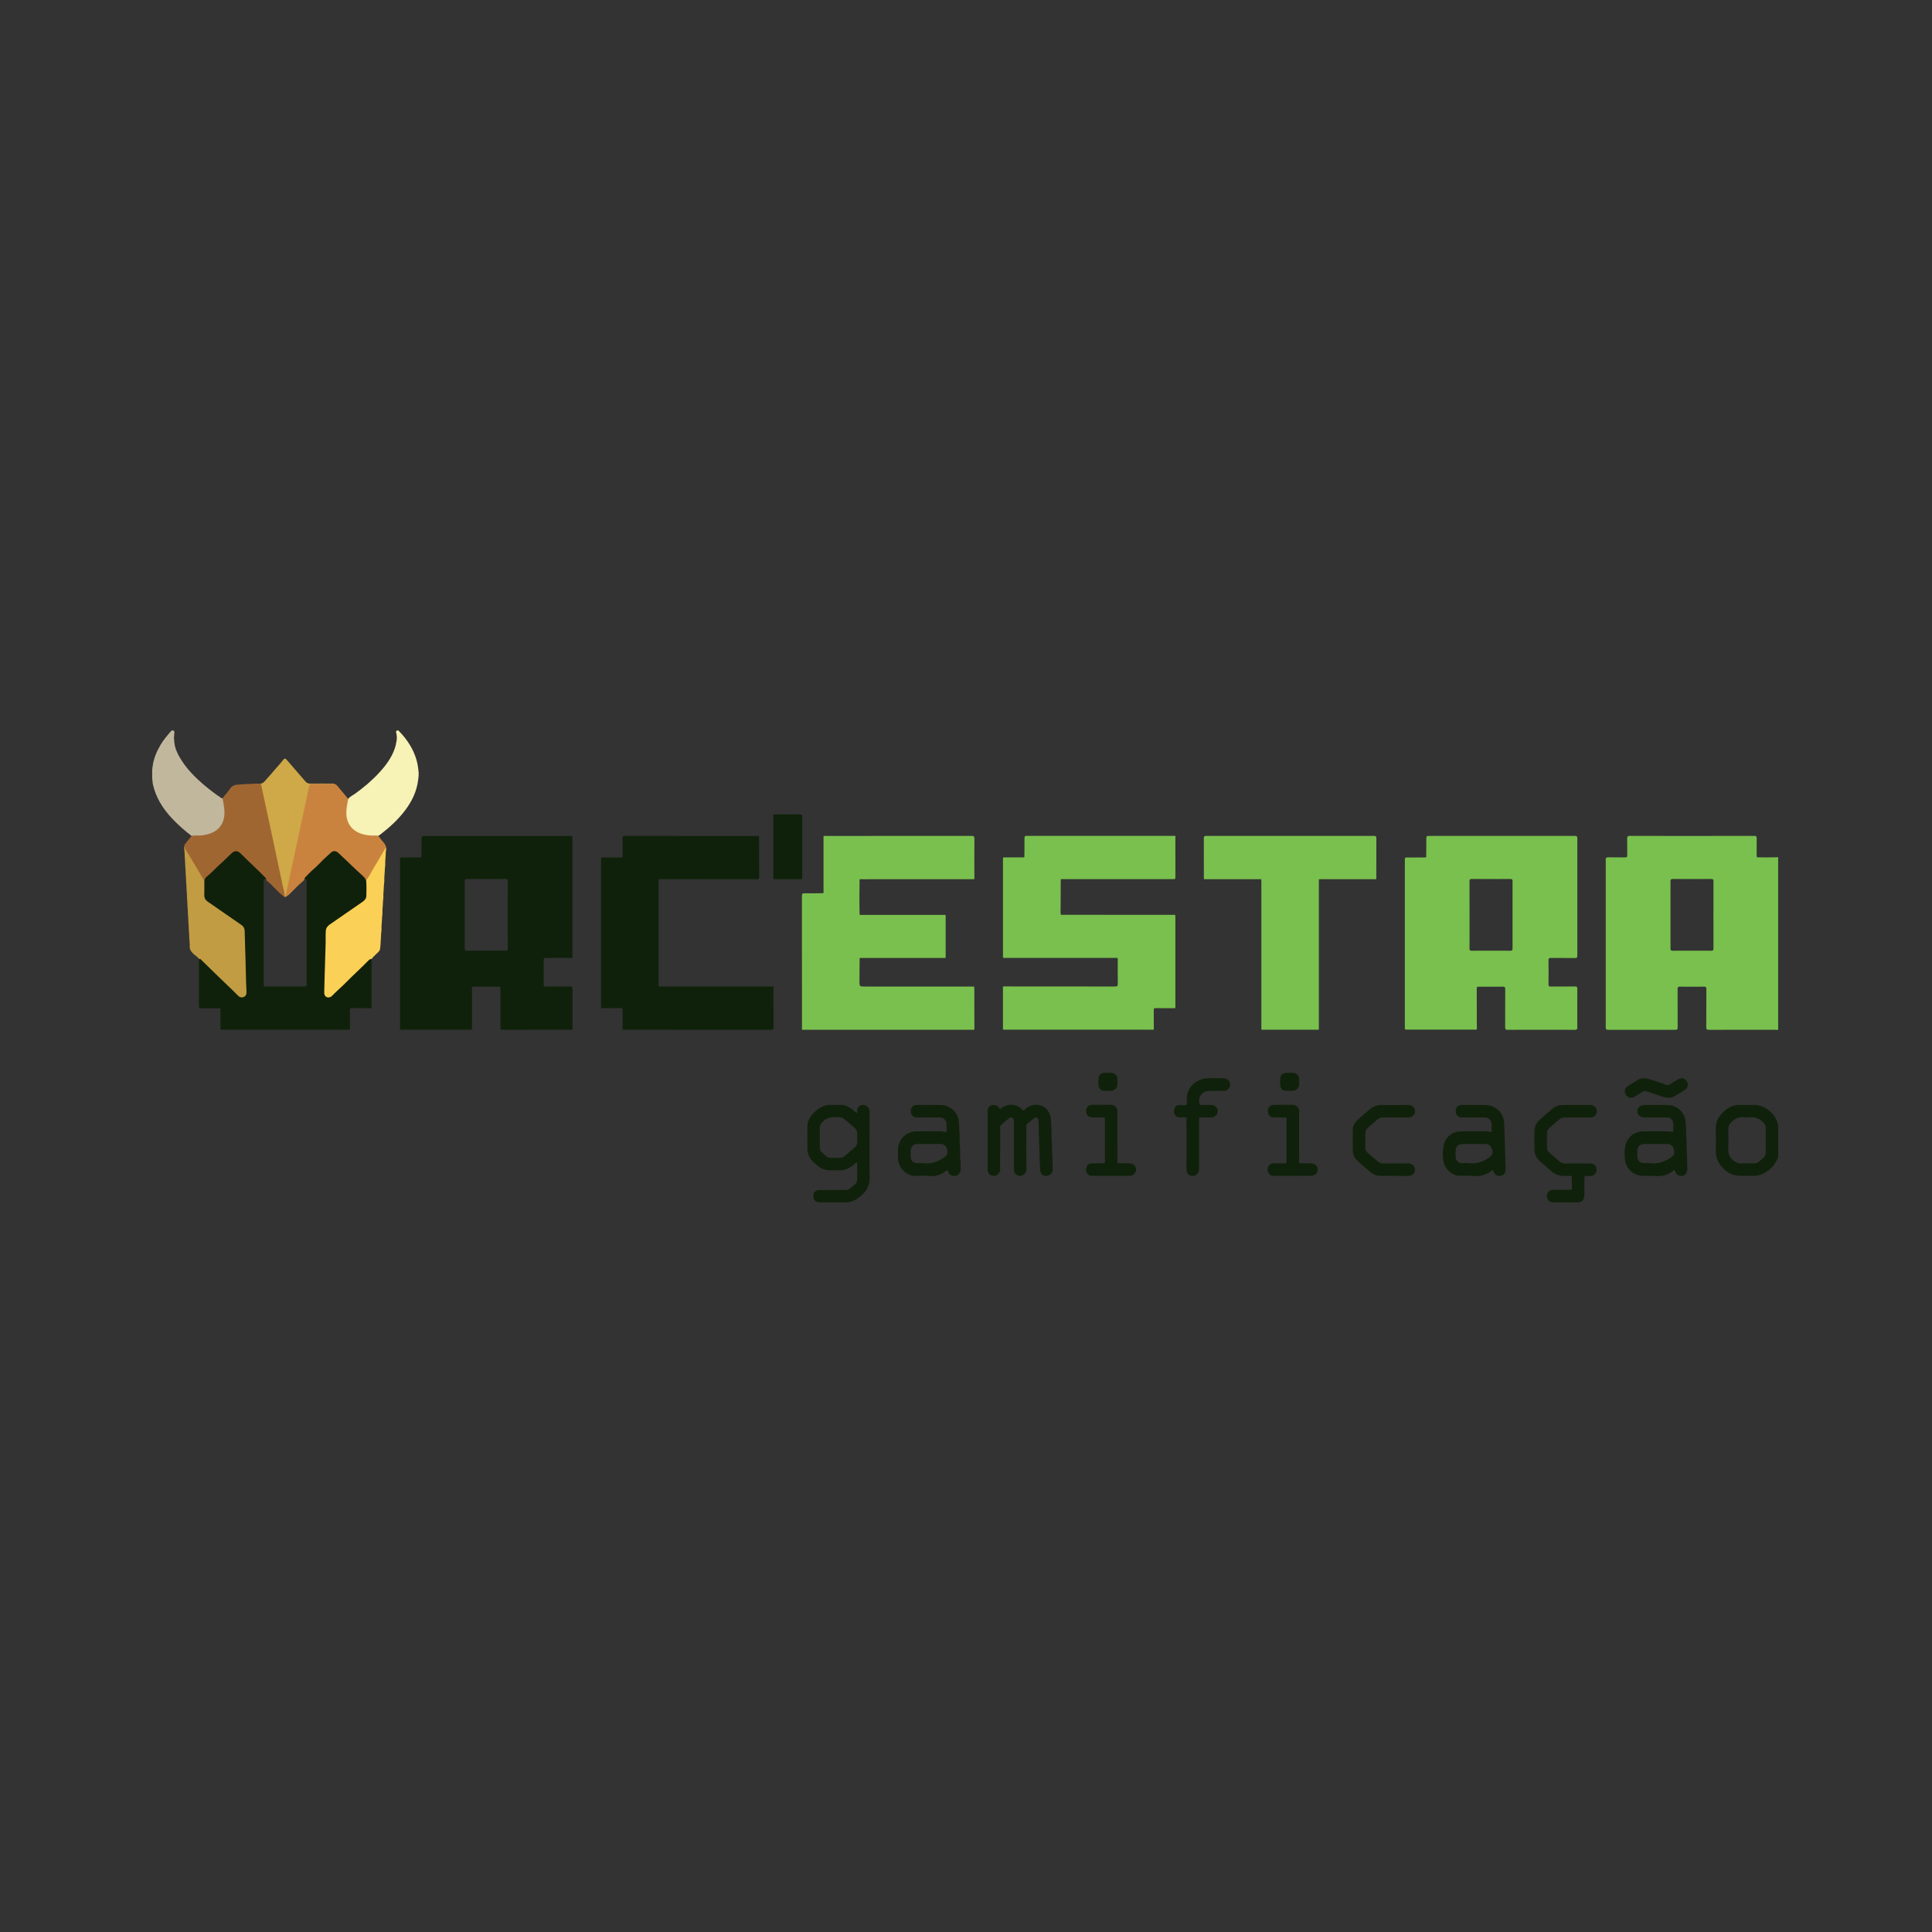 <?xml version="1.0" encoding="utf-8"?>
<!-- Generator: Adobe Illustrator 25.2.1, SVG Export Plug-In . SVG Version: 6.00 Build 0)  -->
<svg version="1.1" id="Camada_1" xmlns="http://www.w3.org/2000/svg" xmlns:xlink="http://www.w3.org/1999/xlink" x="0px" y="0px"
	 viewBox="0 0 1000 1000" style="enable-background:new 0 0 1000 1000;" xml:space="preserve">
<rect x="0" y="0" width="1000" height="1000" fill="#333333" stroke="none"/>
<style type="text/css">
	.st0{fill:#79C04E;}
	.st1{fill:#7AC04E;}
	.st2{fill:#0F210A;}
	.st3{fill:#A06632;}
	.st4{fill:#CA833F;}
	.st5{fill:#C19C42;}
	.st6{fill:#FAD056;}
	.st7{fill:#C1B79D;}
	.st8{fill:#F7F2B6;}
	.st9{fill:#CFA947;}
</style>
<g>
	<path class="st0" d="M608.27,521.84c-3.38,0-6.76,0.02-10.14-0.02c-0.74-0.01-0.94,0.2-0.94,0.93c0.04,3.38,0.02,6.76,0.02,10.13
		c-0.42,0.17-0.87,0.09-1.3,0.09c-25.11,0-50.21,0-75.32,0c-1.66,0-1.46,0.16-1.46-1.48c-0.01-6.55-0.01-13.1,0.01-19.66
		c0-0.42-0.15-0.88,0.15-1.27c3.52,0.01,7.03,0.03,10.55,0.03c15.75,0,31.5-0.02,47.25,0.03c1.26,0,1.5-0.37,1.48-1.53
		c-0.07-3.95-0.02-7.91-0.03-11.86c0-0.43,0.09-0.88-0.11-1.3c-0.41-0.24-0.86-0.12-1.29-0.12c-18.87-0.01-37.74-0.01-56.61-0.01
		c-1.57,0-1.39,0.15-1.39-1.43c0-16.38,0-32.76,0-49.14c0-1.6-0.18-1.45,1.5-1.45c2.8-0.01,5.6,0,8.4-0.01
		c0.39,0,0.8,0.12,1.17-0.12c0.03-3.23,0.11-6.47,0.06-9.7c-0.02-1.05,0.25-1.32,1.31-1.32c25.03,0.03,50.06,0.03,75.09,0.02
		c0.52,0,1.04-0.02,1.56-0.03c0.29,0.35,0.15,0.77,0.15,1.15c0.01,6.63,0.01,13.26,0.01,19.89c0,1.36,0,1.37-1.34,1.37
		c-18.86,0-37.72,0-56.59,0.01c-0.47,0-0.96-0.13-1.41,0.12c-0.03,4.73-0.07,9.46-0.07,14.18c0,1.34-0.15,2.7,0.1,4.04
		c0.41,0.24,0.86,0.12,1.29,0.12c18.81,0.01,37.63,0,56.44,0.01c1.8,0,1.56-0.19,1.56,1.62c0.01,15.09,0,30.18,0,45.27
		C608.35,520.89,608.45,521.38,608.27,521.84z"/>
	<path class="st1" d="M426.42,432.66c0.52,0.01,1.04,0.03,1.56,0.03c24.95,0,49.9,0.01,74.85-0.03c1.19,0,1.53,0.26,1.52,1.49
		c-0.06,6.91-0.02,13.82-0.01,20.74c-0.42,0.35-0.92,0.17-1.38,0.17c-18.88,0.01-37.76,0.01-56.64,0.02c-0.47,0-0.96-0.13-1.41,0.12
		c-0.08,6.07-0.14,12.15,0.03,18.22c0.41,0.24,0.86,0.12,1.29,0.12c13.98,0.01,27.96,0.01,41.94,0.01c0.43,0,0.88-0.09,1.3,0.09
		c0,7.37,0,14.74,0,22.11c-0.42,0.17-0.87,0.09-1.3,0.09c-13.98,0.01-27.96,0-41.94,0.01c-0.43,0-0.88-0.12-1.29,0.12
		c-0.03,3.91-0.07,7.82-0.09,11.73c-0.01,2.93,0,2.93,2.87,2.93c18.34,0,36.68,0,55.02,0c1.79,0,1.56-0.21,1.57,1.62
		c0.02,6.87,0.02,13.73,0.03,20.6c-0.39,0.3-0.85,0.15-1.27,0.15c-28.89,0.01-57.78,0.01-86.67,0c-0.43,0-0.88,0.09-1.3-0.09
		c0-23.05,0.01-46.1-0.02-69.16c0-1.07,0.23-1.4,1.35-1.38c3.23,0.06,6.47-0.03,9.7-0.06c0.24-0.41,0.12-0.86,0.12-1.29
		c0.01-9.02,0-18.05,0.01-27.07C426.28,433.51,426.12,433.05,426.42,432.66z"/>
	<path class="st2" d="M322.26,532.89c0-3.38-0.02-6.77,0.02-10.15c0.01-0.74-0.18-0.93-0.92-0.92c-3.39,0.04-6.77,0.02-10.16,0.02
		c-0.17-0.42-0.09-0.87-0.09-1.3c0-25.09,0-50.19,0-75.28c0-1.6-0.18-1.45,1.49-1.45c2.8-0.01,5.6,0,8.4-0.01
		c0.39,0,0.8,0.12,1.17-0.12c0.21-3.23,0.1-6.46,0.06-9.68c-0.01-1.15,0.36-1.33,1.39-1.33c22.56,0.03,45.13,0.02,67.69,0.02
		c0.48,0,0.96-0.01,1.44-0.02c0.32,0.34,0.16,0.76,0.16,1.15c0.01,6.67-0.01,13.34,0.03,20.01c0.01,0.99-0.26,1.26-1.25,1.26
		c-16.43-0.03-32.86-0.02-49.29-0.02c-0.47,0-0.96-0.12-1.41,0.12l0,0c-0.23,0.37-0.12,0.78-0.12,1.17
		c-0.01,17.65-0.01,35.3,0,52.96c0,0.39-0.11,0.8,0.12,1.17c0.29,0.2,0.62,0.12,0.93,0.12c19.3,0,38.61,0,57.91,0
		c0.12,0,0.24-0.01,0.36-0.02c0.32,0.34,0.16,0.76,0.16,1.15c0.01,6.67-0.01,13.34,0.03,20.02c0.01,0.99-0.25,1.26-1.25,1.26
		c-25.27-0.03-50.53-0.02-75.8-0.03C322.96,532.98,322.6,533.05,322.26,532.89z"/>
	<path class="st1" d="M623.12,454.94c0-7.03,0.02-14.05-0.02-21.08c-0.01-0.95,0.25-1.19,1.2-1.19c28.97,0.03,57.94,0.03,86.9,0
		c0.94,0,1.2,0.24,1.2,1.19c-0.04,7.03-0.02,14.05-0.02,21.08c-0.41,0.25-0.86,0.12-1.29,0.12c-9.04,0.01-18.07,0-27.11,0.01
		c-0.43,0-0.88-0.12-1.29,0.12c-0.02,0.4-0.06,0.79-0.06,1.19c0,25.5,0,51.01,0,76.51c-0.3,0.15-0.63,0.09-0.94,0.09
		c-9.29,0-18.58,0-27.87,0c-0.32,0-0.64,0.06-0.94-0.09c0-25.5,0-51.01,0-76.51c0-0.4-0.04-0.79-0.06-1.19
		c-0.41-0.24-0.86-0.12-1.29-0.12c-9.04-0.01-18.07,0-27.11-0.01C623.98,455.06,623.53,455.18,623.12,454.94z"/>
	<path class="st3" d="M137.74,454.96c-4.38-4.25-8.76-8.49-13.14-12.74c-1.85-1.8-2.95-1.84-4.8-0.1
		c-4.18,3.94-8.35,7.88-12.52,11.82c-0.65,0.61-1.23,1.26-1.29,2.21c-0.63-0.04-0.82-0.58-1.07-1.01c-3-5.06-5.99-10.13-9.02-15.17
		c-0.37-0.62-0.65-1.27-0.39-2.02c-0.22-0.52,0.13-0.87,0.4-1.22c1.07-1.36,2.16-2.71,3.25-4.06c0.49-0.72,1.26-0.6,1.96-0.59
		c2.44,0.05,4.85-0.09,7.2-0.88c4.72-1.6,7.35-5.12,7.51-10.1c0.07-2.09-0.26-4.13-0.72-6.15c-0.13-0.57-0.37-1.16,0.1-1.71
		c1.03-1.74,2.63-3.04,3.66-4.75c1.24-2.06,3.13-2.41,5.24-2.43c0.32,0,0.63-0.05,0.95-0.08c0.41-0.13,0.86,0.05,1.26-0.15
		c1.18-0.02,2.36-0.04,3.53-0.07c0.66-0.2,1.35,0.06,2.01-0.17c1.01,0.01,2.03,0.02,3.04,0.03c0.6,0.28,0.66,0.86,0.78,1.4
		c1.78,8.11,3.48,16.23,5.22,24.35c2.15,9.99,4.27,19.98,6.41,29.97c0.17,0.81,0.48,1.62,0.26,2.47c-0.47,0.71-0.81,0.1-1.14-0.15
		c-1.58-1.17-2.86-2.65-4.27-4c-1.26-1.21-2.4-2.55-3.81-3.62C138.03,455.78,137.64,455.49,137.74,454.96z"/>
	<path class="st4" d="M189.34,455.92c-0.36-0.96-1.06-1.66-1.79-2.34c-4.07-3.83-8.14-7.67-12.2-11.52
		c-1.71-1.62-2.83-1.61-4.51,0.01c-3.93,3.8-7.88,7.59-11.82,11.4c-0.48,0.47-0.92,0.99-1.38,1.48c-0.09,0.56-0.53,0.89-0.91,1.21
		c-2.46,2.04-4.57,4.43-6.86,6.63c-0.46,0.44-0.95,0.85-1.5,1.18c-0.3,0.18-0.6,0.27-0.74-0.2c0.2-2.56,0.92-5.02,1.45-7.51
		c2.63-12.26,5.23-24.52,7.86-36.78c0.89-4.14,1.79-8.27,2.66-12.42c0.22-1.06,0.71-1.42,1.8-1.4c3.52,0.07,7.03,0.02,10.55,0.03
		c0.35,0,0.72-0.09,1.06,0.1c0.7-0.01,1.13,0.42,1.55,0.92c1.88,2.27,3.77,4.53,5.66,6.79c0.46,0.66,0.09,1.32-0.04,1.95
		c-0.5,2.56-0.82,5.1-0.33,7.71c0.72,3.82,2.93,6.36,6.51,7.78c2.45,0.97,5.01,1.24,7.63,1.16c0.63-0.02,1.4-0.22,1.81,0.56
		c0.96,1.21,1.88,2.45,2.9,3.6c0.63,0.71,1.02,1.47,1.13,2.4c-0.62,1.97-1.9,3.57-2.91,5.33c-2.03,3.52-4.15,6.98-6.21,10.48
		C190.38,455.01,190.28,455.89,189.34,455.92z"/>
	<path class="st5" d="M95.52,437.95c0.03,1.5,1.09,2.53,1.78,3.71c2.75,4.7,5.55,9.37,8.33,14.04c0.1,0.17,0.25,0.3,0.38,0.45
		c0.03,2.43,0.11,4.87,0.05,7.3c-0.03,1.31,0.48,2.16,1.53,2.88c5.85,4.03,11.66,8.1,17.52,12.11c1.28,0.87,1.84,1.91,1.87,3.47
		c0.11,7.02,0.21,14.04,0.53,21.05c0.16,3.51,0.05,7.02,0.34,10.52c0.11,1.29-0.25,2.42-1.54,2.95c-1.29,0.52-2.34,0.09-3.34-0.88
		c-6.34-6.2-12.71-12.36-19.08-18.53c-0.25-0.25-0.47-0.55-0.85-0.62c-0.7-1.15-1.92-1.75-2.87-2.64c-1.31-1.23-2.23-2.53-1.96-4.42
		c0.06-0.42-0.04-0.87-0.06-1.31c-0.2-0.65,0.08-1.33-0.17-1.98c-0.02-0.78-0.05-1.56-0.07-2.34c-0.18-0.57,0.06-1.19-0.16-1.76
		c-0.02-0.77-0.05-1.54-0.07-2.32c-0.2-0.65,0.08-1.33-0.17-1.98c-0.02-0.78-0.05-1.56-0.07-2.34c-0.18-0.57,0.06-1.19-0.16-1.76
		c-0.02-0.77-0.05-1.54-0.07-2.32c-0.2-0.65,0.08-1.33-0.17-1.98c-0.02-0.78-0.05-1.56-0.07-2.34c-0.18-0.57,0.06-1.19-0.16-1.76
		c-0.02-0.77-0.05-1.54-0.07-2.32c-0.2-0.65,0.08-1.33-0.17-1.98c-0.02-0.78-0.05-1.56-0.07-2.34c-0.18-0.57,0.06-1.19-0.16-1.76
		c-0.02-0.77-0.05-1.54-0.07-2.32c-0.2-0.65,0.08-1.33-0.17-1.98c-0.02-0.78-0.05-1.56-0.07-2.34c-0.18-0.57,0.06-1.19-0.16-1.76
		c-0.02-0.77-0.05-1.54-0.07-2.32c-0.2-0.65,0.08-1.33-0.17-1.98c-0.02-0.78-0.05-1.56-0.07-2.34c-0.18-0.57,0.06-1.19-0.16-1.76
		C95.49,439.32,95.08,438.59,95.52,437.95z"/>
	<path class="st6" d="M189.34,455.92c1.48-1.83,2.46-3.96,3.67-5.95c2.21-3.63,4.33-7.31,6.49-10.96c0.08-0.13,0.21-0.23,0.32-0.35
		c0.02,0.39,0.04,0.78,0.06,1.17c-0.26,0.37,0,0.82-0.19,1.21c-0.02,2.4-0.43,4.78-0.29,7.19c-0.26,0.37,0,0.82-0.19,1.21
		c-0.02,2.4-0.43,4.78-0.29,7.19c-0.26,0.37,0,0.82-0.19,1.21c-0.02,2.4-0.43,4.78-0.29,7.19c-0.26,0.37,0,0.82-0.19,1.21
		c-0.02,2.4-0.43,4.78-0.29,7.19c-0.26,0.37,0,0.82-0.19,1.21c-0.02,2.4-0.43,4.78-0.29,7.19c-0.26,0.37,0,0.82-0.19,1.21
		c-0.17,2.61-0.22,5.23-0.5,7.84c-0.08,0.73-0.38,1.26-0.86,1.77c-1.15,1.21-2.48,2.24-3.5,3.59c-0.04,0.09-0.11,0.14-0.21,0.14
		c-2.68,2.21-5.03,4.78-7.54,7.17c-4.25,4.05-8.43,8.17-12.65,12.25c-0.96,0.93-2.1,1.15-3.16,0.65c-1.12-0.54-1.47-1.48-1.44-2.65
		c0.13-4.67,0.22-9.33,0.36-14c0.18-6.14,0.41-12.27,0.57-18.41c0.03-1.27,0.63-2.05,1.62-2.73c5.91-4.08,11.79-8.2,17.71-12.26
		c1.11-0.76,1.58-1.7,1.58-3C189.28,460.87,189.32,458.39,189.34,455.92z"/>
	<path class="st7" d="M115.21,413.24c0.28,1.68,0.64,3.36,0.83,5.05c0.41,3.63,0.03,7.1-2.49,10c-2.01,2.31-4.7,3.32-7.61,3.89
		c-1.74,0.34-3.49,0.28-5.24,0.27c-0.53,0-1.03,0.06-1.52,0.23c-3.57-2.72-6.93-5.67-10.01-8.93c-4.9-5.17-8.59-11.03-10.1-18.09
		c-0.09-0.42-0.07-0.87-0.1-1.3c-0.22-0.38,0.06-0.84-0.2-1.21c0-1.66,0-3.33,0-4.99c0.26-0.37-0.02-0.83,0.2-1.21
		c0.45-4.13,2.04-7.85,4.12-11.4c1.45-2.48,3.31-4.64,5.17-6.81c0.36-0.42,0.73-0.92,1.4-0.65c0.72,0.29,0.6,0.95,0.6,1.54
		c-0.27,0.55,0.06,1.17-0.21,1.72c0,0.32,0,0.65,0,0.97c0.28,0.62-0.08,1.32,0.21,1.94c0.22,2.72,1.29,5.15,2.61,7.48
		c3.36,5.95,8.12,10.67,13.3,15.03c2.53,2.12,5.16,4.1,7.9,5.95C114.41,412.94,114.74,413.24,115.21,413.24z"/>
	<path class="st8" d="M195.8,432.66c-0.84-0.39-1.73-0.17-2.59-0.17c-2.21,0-4.36-0.31-6.45-1.04c-4.69-1.62-7.39-5.41-7.5-10.4
		c-0.06-2.58,0.52-5.05,0.97-7.55c0.94-1.24,2.38-1.83,3.59-2.7c4.53-3.27,8.79-6.86,12.56-10.98c3.37-3.68,6.34-7.67,7.98-12.48
		c0.4-1.17,0.64-2.37,0.83-3.59c0.29-0.45-0.04-0.98,0.21-1.43c0-0.33,0-0.65,0-0.98c-0.25-0.45,0.08-0.99-0.22-1.43
		c-0.02-0.2,0.01-0.42-0.08-0.59c-0.29-0.55-0.09-0.94,0.38-1.2c0.47-0.26,0.81,0.06,1.13,0.39c2.11,2.13,3.94,4.47,5.5,7.03
		c2.32,3.81,3.88,7.9,4.36,12.36c0.26,0.53-0.09,1.15,0.22,1.68c0,0.72,0,1.43,0,2.15c-0.31,0.53,0.05,1.14-0.22,1.67
		c-0.65,5.91-3.09,11.07-6.59,15.78c-3.66,4.93-8.16,9.03-13.01,12.76C196.54,432.19,196.16,432.41,195.8,432.66z"/>
	<path class="st9" d="M173.02,405.79c-3.84,0-7.67,0.02-11.51-0.01c-0.86-0.01-1.29,0.13-1.5,1.16c-2.79,13.21-5.67,26.4-8.52,39.6
		c-1.21,5.59-2.4,11.18-3.59,16.77c-0.06,0.27-0.03,0.56-0.04,0.83c-0.14,0.3-0.31,0.32-0.49,0.04c0-2.13-0.7-4.15-1.13-6.2
		c-1.92-9.17-3.88-18.33-5.84-27.5c-1.62-7.57-3.25-15.14-4.89-22.71c-0.16-0.73-0.2-1.5-0.61-2.17c1.64-0.2,2.37-1.6,3.34-2.63
		c1.49-1.57,2.85-3.26,4.27-4.9c1.21-1.4,2.51-2.73,3.62-4.21c1.17-1.55,1.39-1.61,2.61-0.2c3.11,3.62,6.25,7.2,9.36,10.82
		c0.68,0.79,1.44,1.12,2.5,1.1c3.72-0.05,7.43-0.02,11.15-0.01C172.18,405.58,172.65,405.44,173.02,405.79z"/>
	<path class="st2" d="M511.25,574.35c0.3-1.39,1.16-2.19,2.58-2.37c1.8-0.24,3.04,0.54,3.75,2.21c1.36-1.38,3-1.96,4.78-2.29
		c0.72-0.11,1.43-0.1,2.15-0.01c1.86,0.36,3.49,1.14,4.75,2.59c0.36,0.42,0.64,0.45,1.04-0.02c1.31-1.54,3.08-2.22,5.01-2.56
		c0.72-0.12,1.43-0.1,2.15-0.01c4.15,0.87,6.42,3.95,6.53,7.97c0.23,1.19-0.11,2.42,0.19,3.61c0.02,1.12,0.04,2.23,0.06,3.35
		c0.19,1.14-0.1,2.3,0.16,3.43c0.03,1.17,0.06,2.35,0.09,3.52c0.19,1.12-0.12,2.26,0.17,3.38c0.02,1.11,0.04,2.22,0.06,3.33
		c0.21,1.14-0.1,2.3,0.17,3.44c-0.04,1.14,0.14,2.31-0.62,3.31c-0.91,1.19-2.13,1.63-3.57,1.35c-1.4-0.27-2.04-1.29-2.32-2.59
		c-0.19-0.87,0.12-1.78-0.17-2.65c-0.02-1.27-0.04-2.55-0.06-3.82c-0.22-1.35,0.12-2.74-0.18-4.09c-0.02-1.27-0.04-2.55-0.06-3.82
		c-0.22-1.35,0.12-2.74-0.18-4.09c-0.02-1.28-0.04-2.55-0.06-3.83c-0.2-1.2,0.12-2.42-0.18-3.61c-0.23-1.78-1.01-2.17-2.42-1.11
		c-1.17,0.88-2.26,1.86-3.42,2.75c-0.51,0.4-0.41,0.9-0.41,1.4c0,7.38-0.07,14.77,0.04,22.15c0.03,2.27-2.69,4.3-5.03,2.87
		c-1.05-0.64-1.45-1.57-1.45-2.74c0-8.26,0-16.53,0-24.79c0-0.43,0.07-0.86-0.14-1.29c-0.36-0.76-1.46-1.26-2.04-0.77
		c-1.62,1.37-3.37,2.61-4.82,4.19c-0.24,0.41-0.12,0.86-0.12,1.29c-0.01,6.97,0,13.93-0.01,20.9c0,0.43,0.07,0.88-0.07,1.3
		c-1.08,2.35-2.84,3.01-4.96,1.95c-0.86-0.43-1.08-1.18-1.37-1.95c-0.08-0.23-0.06-0.47-0.06-0.71c0-10.15,0-20.3,0-30.45
		C511.2,574.83,511.18,574.59,511.25,574.35z"/>
	<path class="st2" d="M815.82,571.95c2.44,0,4.88-0.01,7.32,0c1.95,0.01,3.42,1.43,3.39,3.26c-0.03,1.82-1.41,3.16-3.35,3.17
		c-4.32,0.02-8.64,0.03-12.95-0.01c-1.33-0.01-2.4,0.4-3.38,1.25c-1.53,1.34-3.08,2.67-4.65,3.96c-1,0.82-1.48,1.86-1.48,3.12
		c-0.01,2.48,0,4.95-0.01,7.43c0,0.93,0.3,1.72,1.02,2.33c1.91,1.63,3.82,3.28,5.74,4.9c0.84,0.71,1.86,0.85,2.92,0.85
		c4.24-0.02,8.48-0.02,12.71,0c1.74,0.01,3.11,1.19,3.27,2.73c0.18,1.74-0.71,3.24-2.27,3.6c-0.73,0.16-1.51,0.09-2.27,0.1
		c-1.77,0.01-1.77,0-1.77,1.72c0,2.76,0.01,5.51,0,8.27c-0.01,2.44-1.24,3.71-3.67,3.71c-4.2,0.01-8.4,0.02-12.59-0.02
		c-1.61-0.02-2.93-1.26-3.12-2.77c-0.2-1.62,0.78-3.17,2.32-3.6c0.38-0.1,0.79-0.11,1.18-0.11c2.8-0.01,5.6-0.03,8.4,0.01
		c0.74,0.01,1.05-0.13,1.02-0.96c-0.07-1.8-0.05-3.6-0.01-5.39c0.02-0.68-0.2-0.86-0.87-0.87c-1.75-0.03-3.51,0.18-5.26-0.16
		c-1.57-0.31-2.95-0.97-4.15-2.01c-2.11-1.83-4.23-3.65-6.33-5.49c-1.89-1.65-2.75-3.8-2.78-6.26c-0.05-3.08-0.05-6.15,0-9.23
		c0.03-2.17,0.84-4.09,2.42-5.56c2.28-2.12,4.64-4.16,7.04-6.14c1.59-1.3,3.49-1.87,5.57-1.83
		C811.42,571.98,813.62,571.95,815.82,571.95z"/>
	<path class="st2" d="M614,578.5c-1.14-0.28-2.29-0.07-3.44-0.12c-1.42-0.06-2.51-0.95-2.83-2.36c-0.13-0.56-0.12-1.11-0.01-1.67
		c0.67-1.97,1.27-2.37,3.36-2.41c1.02-0.02,2.37,0.45,2.99-0.18c0.61-0.62,0.18-1.97,0.17-2.99c-0.04-5.02,3.78-9.66,9.61-10.54
		c0.41-0.16,0.87,0.04,1.28-0.17c2.51,0.01,5.03,0.04,7.54,0.01c1.83-0.02,3.25,0.55,3.95,2.37c0.1,0.64,0.1,1.27,0,1.91
		c-0.45,1.03-1.2,1.75-2.22,2.21c-2.55,0.17-5.1,0.02-7.66,0.08c-0.43,0.01-0.88-0.09-1.3,0.1c-2.46-0.15-4.85,2.25-4.74,4.83
		c0.11,2.38,0.02,2.38,2.43,2.38c1.28,0,2.55-0.01,3.83,0c1.9,0.01,3.29,1.3,3.35,3.11c0.06,1.71-1.44,3.26-3.3,3.31
		c-1.76,0.05-3.52,0.07-5.27-0.02c-0.94-0.05-1.09,0.28-1.09,1.13c0.03,8.5,0.03,16.99,0.02,25.49c0,2.96-2.72,4.58-5.23,3.16
		c-0.77-0.44-1.01-1.17-1.25-1.92c-0.12-0.43-0.06-0.87-0.06-1.31c0-8.38,0-16.75-0.01-25.13C614.12,579.36,614.24,578.91,614,578.5
		z"/>
	<path class="st2" d="M400.24,454.94c0-11.1,0-22.2,0-33.3c0.29-0.21,0.62-0.12,0.93-0.12c4.31-0.01,8.62,0.02,12.94-0.02
		c0.88-0.01,1.15,0.2,1.14,1.12c-0.03,10.45-0.02,20.91-0.02,31.36c0,0.64,0.05,1.13-0.89,1.12c-4.51-0.05-9.02-0.02-13.53-0.02
		C400.61,455.06,400.41,455.07,400.24,454.94z"/>
	<path class="st2" d="M732.33,606.23c-0.64,1.69-1.84,2.44-3.66,2.42c-4.92-0.06-9.83-0.01-14.75-0.08
		c-1.83-0.03-3.38-0.92-4.75-2.07c-2.21-1.85-4.43-3.7-6.54-5.66c-1.43-1.33-2.35-3.1-2.41-5.06c-0.12-3.83-0.07-7.66,0-11.49
		c0.03-1.79,1.06-3.21,2.24-4.42c1.72-1.76,3.7-3.25,5.56-4.86c1.27-1.1,2.5-2.15,4.12-2.63c0.91-0.27,1.83-0.43,2.79-0.43
		c4.64,0.02,9.27,0.06,13.91-0.02c2.1-0.04,3.59,1.43,3.59,3.14c0,1.89-1.17,3.32-3.61,3.31c-4.24,0-8.48,0.03-12.71-0.02
		c-1.32-0.02-2.39,0.41-3.36,1.24c-1.54,1.33-3.05,2.68-4.61,3.98c-1.03,0.86-1.49,1.93-1.49,3.24c0,2.4,0.01,4.79,0,7.19
		c-0.01,1.02,0.33,1.87,1.11,2.53c1.86,1.58,3.7,3.16,5.56,4.74c0.83,0.71,1.83,0.91,2.9,0.91c4.08-0.01,8.16,0.04,12.23-0.02
		c1.85-0.03,3.16,0.63,3.86,2.38C732.45,605.11,732.43,605.67,732.33,606.23z"/>
	<path class="st2" d="M669.9,571.89c1.16,0.36,1.87,1.21,2.44,2.22c0.16,0.43,0.08,0.87,0.08,1.3c0.01,8.46,0,16.91,0.01,25.37
		c0,0.43-0.13,0.88,0.12,1.29c1.99,0.03,3.99,0.07,5.98,0.09c1.98,0.02,3.59,1.39,3.55,3.18c-0.03,1.66-1.16,3.24-3.48,3.25
		c-6.6,0.02-13.19,0.03-19.79,0.03c-1.08,0-2.18-1.12-2.62-2.63c-0.12-0.4-0.12-0.79,0-1.19c0.42-1.93,1.45-2.68,3.43-2.65
		c1.84,0.03,3.68-0.01,5.52,0.02c0.56,0.01,0.75-0.14,0.75-0.73c-0.02-7.43-0.02-14.86,0-22.29c0-0.66-0.22-0.79-0.82-0.78
		c-1.8,0.04-3.61-0.09-5.39,0.04c-1.87,0.14-3.24-1.1-3.41-2.78c-0.19-1.87,0.72-3.43,2.62-3.74
		C662.55,571.8,666.22,571.78,669.9,571.89z"/>
	<path class="st2" d="M578.49,602.07c1.99,0.03,3.99,0.14,5.98,0.07c1.91-0.07,3.51,1.37,3.55,3.19c0.03,1.66-1.17,3.27-3.57,3.27
		c-6.55,0-13.11,0.02-19.66,0.02c-1.49,0-3.09-2.23-2.66-3.69c0.71-2.39,1.21-2.76,3.66-2.77c1.99-0.01,3.99-0.06,5.98-0.09
		c0.19-0.24,0.12-0.53,0.12-0.81c0-7.32,0-14.64,0-21.95c0-0.27,0.07-0.56-0.12-0.81c-2.06-0.28-4.13-0.07-6.19-0.11
		c-1.81-0.03-3.22-1.05-3.37-2.54c-0.22-2.24,0.67-3.58,2.61-3.97c3.67-0.08,7.35-0.1,11.02,0.01c1.15,0.37,1.88,1.19,2.44,2.22
		c0.16,0.43,0.08,0.87,0.08,1.3c0.01,8.46,0,16.91,0.01,25.37C578.38,601.21,578.25,601.66,578.49,602.07z"/>
	<path class="st2" d="M863.58,568.12c-1.11,0.14-2.09-0.13-3.09-0.48c-2.71-0.95-5.44-1.82-8.16-2.75
		c-0.77-0.26-1.44-0.24-2.15,0.23c-1.3,0.86-2.63,1.65-3.97,2.45c-1.8,1.08-3.66,0.68-4.69-0.97c-1.04-1.67-0.56-3.46,1.25-4.59
		c1.52-0.95,3.1-1.8,4.58-2.81c1.96-1.34,4.06-1.32,6.18-0.68c2.97,0.9,5.9,1.91,8.83,2.94c0.76,0.26,1.34,0.2,2.01-0.24
		c1.33-0.88,2.71-1.68,4.08-2.49c1.82-1.07,3.62-0.67,4.65,1.01c1.03,1.69,0.55,3.42-1.29,4.57c-1.56,0.97-3.15,1.88-4.69,2.86
		C866.02,567.88,864.88,568.36,863.58,568.12z"/>
	<path class="st2" d="M578.32,562.11c-0.47,1.3-1.36,2.12-2.71,2.45c-1.44,0.12-2.87,0.12-4.31,0c-1.43-0.08-2.24-0.93-2.69-2.21
		c-0.13-1.43-0.09-2.87-0.02-4.3c0.25-1.42,0.94-2.45,2.47-2.71c1.68-0.07,3.35-0.12,5.03,0.03c1.03,0.44,1.76,1.18,2.22,2.2
		C578.42,559.08,578.4,560.6,578.32,562.11z"/>
	<path class="st2" d="M662.66,557.81c0.29-1.34,1.06-2.21,2.45-2.47c1.68-0.07,3.35-0.12,5.03,0.03c1.03,0.44,1.77,1.17,2.21,2.2
		c0.12,1.51,0.1,3.03,0.02,4.54c-0.47,1.3-1.37,2.11-2.7,2.45c-1.44,0.12-2.87,0.11-4.31,0.01c-1.42-0.1-2.26-0.91-2.69-2.21
		C662.54,560.84,662.54,559.32,662.66,557.81z"/>
	<path class="st0" d="M909.95,443.77c-0.74,0.01-0.7-0.46-0.7-0.96c0-2.96-0.04-5.91,0.02-8.87c0.02-0.98-0.25-1.29-1.26-1.28
		c-8.04,0.04-16.07,0.02-24.11,0.02c-13.43,0-26.86,0.02-40.3-0.03c-1.14,0-1.4,0.35-1.38,1.41c0.07,2.87-0.01,5.75,0.04,8.63
		c0.01,0.84-0.25,1.1-1.09,1.09c-2.92-0.04-5.84,0.02-8.75-0.04c-0.97-0.02-1.29,0.23-1.29,1.25c0.03,28.92,0.03,57.85,0,86.77
		c0,1.01,0.29,1.27,1.28,1.27c11.59-0.03,23.19-0.03,34.78,0c0.99,0,1.17-0.33,1.17-1.23c-0.03-6.63,0-13.26-0.04-19.89
		c-0.01-0.93,0.23-1.23,1.2-1.22c4.12,0.05,8.24,0.06,12.35,0c1.02-0.01,1.35,0.2,1.34,1.3c-0.06,6.55,0,13.1-0.05,19.65
		c-0.01,1.07,0.24,1.4,1.36,1.39c11.47-0.04,22.95-0.03,34.42-0.02c0.48,0,0.95,0.06,1.43,0.09c0-29.81,0-59.62,0-89.43
		C916.9,443.88,913.43,443.71,909.95,443.77z M885.62,492.1c-6.59-0.04-13.18-0.04-19.78,0c-0.96,0.01-1.19-0.28-1.19-1.21
		c0.03-11.58,0.03-23.15,0-34.73c0-0.94,0.25-1.2,1.2-1.2c6.63,0.04,13.26,0.04,19.89,0c0.9,0,1.15,0.25,1.15,1.14
		c-0.04,5.83-0.02,11.66-0.02,17.49c0,5.75-0.02,11.5,0.02,17.25C886.91,491.85,886.61,492.1,885.62,492.1z"/>
	<path class="st0" d="M816.43,511.82c0.01-1.05-0.36-1.24-1.31-1.23c-4.16,0.05-8.31-0.01-12.47,0.04
		c-0.91,0.01-1.14-0.26-1.14-1.15c0.05-4.15,0.05-8.31,0-12.46c-0.01-0.99,0.34-1.19,1.24-1.18c4.12,0.04,8.24-0.02,12.35,0.04
		c1.07,0.02,1.33-0.3,1.33-1.34c-0.03-20.17-0.03-40.35,0-60.52c0-1.01-0.21-1.36-1.31-1.36c-25.22,0.03-50.45,0.03-75.67,0
		c-0.96,0-1.2,0.27-1.19,1.2c0.03,3.27-0.04,6.54-0.07,9.81c-0.27,0.17-0.57,0.16-0.86,0.13c-1.09,0.11-2.19-0.02-3.29,0.01
		c-1.96,0.04-3.92,0.04-5.88,0c-0.34-0.01-0.58,0.05-0.75,0.17c-0.13,0.1-0.21,0.26-0.26,0.47c-0.01,0.12-0.02,0.24-0.01,0.39
		c0.03,0.24,0,0.48,0,0.72c0,28.57,0,57.14,0,85.71c0,0.48-0.01,0.82,0,1.07c0.08,0.35,0.26,0.52,0.59,0.6c0.24,0.01,0.58,0,1.07,0
		c11.4,0.01,22.79,0,34.19,0c0.48,0,0.96,0.07,1.42-0.12c0,0,0,0,0,0c-0.01-7.07,0-14.14-0.05-21.21c-0.01-0.94,0.49-0.9,1.12-0.9
		c4.12,0.01,8.24,0.04,12.35-0.02c0.99-0.01,1.28,0.24,1.27,1.25c-0.05,6.59-0.01,13.18-0.04,19.77c-0.01,0.94,0.17,1.32,1.23,1.32
		c11.63-0.04,23.27-0.03,34.9,0c0.94,0,1.22-0.25,1.22-1.21C816.38,525.16,816.38,518.49,816.43,511.82z M782.89,490.89
		c0,0.92-0.21,1.22-1.18,1.21c-6.63-0.04-13.26-0.04-19.9,0c-0.94,0.01-1.21-0.23-1.2-1.19c0.05-5.79,0.02-11.58,0.02-17.37
		s0.02-11.58-0.02-17.37c-0.01-0.92,0.21-1.22,1.19-1.21c6.63,0.04,13.26,0.04,19.9,0c0.94-0.01,1.21,0.23,1.2,1.19
		C782.86,467.73,782.86,479.31,782.89,490.89z"/>
	<path class="st2" d="M192.33,520.55c0.01-7.93,0-15.85,0.01-23.78c0.01-0.43-0.24-0.45-0.55-0.34c-0.54,0.19-0.96,0.57-1.35,0.97
		c-3.71,3.85-7.73,7.41-11.47,11.23c-2.26,2.31-4.76,4.38-7,6.72c-0.22,0.23-0.46,0.44-0.75,0.6c-1.59,0.87-3.27-0.03-3.38-1.82
		c-0.02-0.32-0.01-0.64-0.01-0.96c0.05-5.06,0.33-10.12,0.42-15.18c0.08-4.71,0.41-9.41,0.3-14.12c-0.01-0.6,0.05-1.2,0.07-1.79
		c0.04-1.68,0.87-2.75,2.24-3.69c5.61-3.83,11.14-7.76,16.75-11.58c1.13-0.77,1.96-1.7,2-3.08c0.07-2.55,0.13-5.11-0.05-7.66
		c-0.23-0.97-0.74-1.75-1.47-2.41c-3.03-2.71-5.93-5.56-8.89-8.36c-1.3-1.23-2.6-2.47-3.91-3.7c-1.39-1.3-2.84-1.41-4.05-0.24
		c-1.26,1.22-2.63,2.32-3.87,3.57c-1.79,1.81-3.55,3.66-5.5,5.33c-1.33,1.14-2.51,2.45-3.74,3.71c-0.29,0.3-0.58,0.62-0.49,0.99
		c0.84-0.08,1.13,0.22,1.12,1.14c-0.03,14.94-0.02,29.87-0.03,44.81c0,2.91-0.07,5.83-0.06,8.74c0,0.69-0.11,0.95-0.9,0.95
		c-6.79-0.03-13.59-0.03-20.38,0c-0.77,0-0.91-0.23-0.9-0.94c0.03-17.89,0.06-35.78,0.02-53.68c0-1.1,0.54-1.01,1.22-1.01
		c0,0,0.01,0.01,0.01,0.01c0.14-0.33-0.25-0.58-0.51-0.85c-4.02-4.15-8.34-8-12.4-12.12c-1.9-1.93-3.44-1.92-5.35,0
		c-2.16,2.18-4.44,4.24-6.68,6.33c-1.86,1.74-3.59,3.63-5.58,5.23c-0.86,0.69-1.49,1.56-1.46,2.75c-0.02,2.28,0.06,4.56-0.02,6.83
		c-0.06,1.61,0.57,2.71,1.88,3.61c5.79,3.99,11.55,8.02,17.35,12.01c1.14,0.79,1.63,1.76,1.67,3.1c0.12,4.83,0.27,9.65,0.43,14.47
		c0.19,5.66,0.2,11.33,0.51,16.99c0.06,1.15-0.25,2.2-1.39,2.69c-1.15,0.5-2.17,0.16-3.05-0.73c-3.43-3.52-7.07-6.82-10.57-10.27
		c-2.73-2.69-5.51-5.33-8.24-8.03c-0.35-0.35-0.68-0.84-1.32-0.6c0,8.15,0.01,16.29-0.03,24.44c0,0.87,0.27,1.04,1.07,1.03
		c3.31-0.03,6.63,0.02,9.94,0.04c0.23,0.37,0.12,0.78,0.12,1.17c0.01,2.87,0,5.75,0.01,8.62c0,1.29,0,1.29,1.29,1.29
		c21.53,0,43.06,0,64.59-0.01c0.38,0,0.8,0.14,1.16-0.15c-0.01-3.31,0.02-6.63-0.06-9.94c-0.02-0.96,0.31-1.08,1.14-1.07
		c3.32,0.04,6.63,0.02,9.95,0.02C192.45,521.43,192.33,520.98,192.33,520.55z"/>
	<path class="st2" d="M779.1,598.53c-0.19-5.78-0.32-11.56-0.57-17.34c-0.23-5.27-4.48-9.24-9.76-9.24c-4,0-7.99,0.02-11.99-0.01
		c-1.6-0.01-2.71,0.6-3.2,2.17c-0.1,0.72-0.09,1.43,0.02,2.15c0.57,1.57,1.68,2.17,3.35,2.14c3.67-0.07,7.35,0,11.03-0.03
		c1.84-0.01,3.28,0.54,3.89,2.44c0.4,1.1,0.13,2.24,0.17,3.35c0.1,0.59,0.11,1.17-0.02,1.8c-0.87-0.14-1.72-0.28-2.57-0.42
		c-4.47,0.01-8.95,0.01-13.42,0.02c-4.36,0.25-8.01,3.02-8.79,7.33c-0.58,3.17-0.67,6.43,0.27,9.6c0.88,2.98,4.46,5.99,7.58,6.06
		c2.32,0.05,4.65-0.12,6.95,0.1c3.78,0.37,7.16-0.42,10.16-2.78c0.15-0.12,0.35-0.19,0.52-0.29c0.73,2.34,2.06,3.34,4.03,3.02
		c1.72-0.28,2.63-1.72,2.56-4.1C779.25,602.51,779.17,600.52,779.1,598.53z M770.51,599.3c-3.2,2.2-6.57,3.21-10.42,2.76
		c-1.1-0.13-2.23-0.01-3.35-0.02c-1.85-0.03-3.17-1.25-3.28-3.1c-0.07-1.19-0.07-2.4,0-3.59c0.11-2.01,1.43-3.18,3.58-3.21
		c2-0.03,3.99-0.01,5.99-0.01c1.88,0,3.75-0.01,5.63,0c2.44,0.02,3.38,1.13,3.81,3.5C772.8,597.57,771.95,598.31,770.51,599.3z"/>
	<path class="st2" d="M450.1,580.03c0-1.64,0.03-3.28-0.01-4.91c-0.03-1.57-1.43-3.03-2.97-3.17c-1.77-0.16-3.13,0.77-3.5,2.4
		c0,0.52,0.11,1.07-0.03,1.54c-0.17,0.6-0.3-0.02-0.46-0.09c-0.32-0.22-0.68-0.4-0.96-0.67c-1.81-1.75-3.94-2.87-6.44-3.25
		c-2.32,0-4.63,0.01-6.95,0.01c-4.41,0.32-10.77,5.64-10.86,10.61c-0.07,4.39-0.11,8.78,0.02,13.17c0.13,0.76,0.33,1.49,0.59,2.22
		c0.87,2.49,2.94,3.94,4.79,5.55c1.78,1.55,3.93,2.36,6.36,2.31c1.28-0.03,2.56-0.07,3.84,0.01c3.27,0.21,6.02-0.92,8.48-2.99
		c0.47-0.39,0.87-1,1.66-1.11c0,2.59,0.01,5.1-0.01,7.61c-0.01,0.67,0.05,1.33-0.1,2c-0.46,1.97-2.33,2.59-3.55,3.82
		c-0.45,0.46-1.03,0.86-1.78,0.74c-0.46,0.19-0.95,0.09-1.42,0.1c-0.03,0-0.05,0-0.08,0c-0.97,0.03-1.94,0.02-2.91,0.01
		c-0.86,0-1.73,0-2.59-0.01c-2.65,0.04-5.3,0.05-7.95,0.07c-1.12,0.36-2.01,0.94-2.21,2.21c-0.01,0.56-0.01,1.11-0.02,1.67
		c0.37,1.55,1.3,2.44,2.95,2.47c4.79,0,9.59,0,14.38-0.01c2.68-0.23,4.89-1.42,6.97-3.09c3.2-2.57,4.88-5.63,4.81-9.88
		C449.98,599.6,450.1,589.81,450.1,580.03z M442.42,593.94c-1.73,1.48-3.49,2.93-5.2,4.42c-1.47,1.28-3.23,0.9-4.92,0.96
		c-0.8,0-1.6-0.01-2.4,0c-0.8,0.02-1.5-0.24-2.1-0.74c-0.85-0.72-1.71-1.45-2.51-2.23c-0.65-0.63-0.97-1.42-0.96-2.37
		c0.02-3.44,0.01-6.87,0.01-10.31c0-1.01,0.39-1.8,1.04-2.58c2.77-3.3,6.43-3.04,10.13-2.65c0.59,0.06,1.09,0.45,1.56,0.85
		c1.73,1.48,3.46,2.95,5.2,4.42c0.94,0.8,1.4,1.8,1.39,3.05c-0.02,1.48-0.02,2.96,0,4.43C443.68,592.33,443.26,593.22,442.42,593.94
		z"/>
	<path class="st2" d="M497.15,600.51c-0.1-0.41-0.12-0.82-0.12-1.24c-0.06-0.79-0.09-1.59-0.05-2.39c-0.02-1.19-0.04-2.38-0.07-3.57
		c-0.1-0.41-0.12-0.82-0.12-1.24c-0.06-0.79-0.09-1.59-0.05-2.38c-0.02-1.19-0.04-2.38-0.07-3.57c-0.1-0.41-0.12-0.82-0.12-1.24
		c-0.06-0.79-0.09-1.59-0.05-2.38c-0.11-0.86-0.14-1.72-0.27-2.59c-0.67-4.3-4.45-7.8-8.97-7.94c-4.22-0.13-8.45-0.04-12.67-0.02
		c-1.83,0.01-2.6,0.63-3.16,2.4c0,0.56,0.01,1.11,0.01,1.67c0.39,1.48,1.49,2.42,3.25,2.39c3.75-0.08,7.5-0.01,11.25-0.03
		c1.8-0.01,3.18,0.58,3.8,2.41c0.36,0.62,0.14,1.29,0.17,1.94c0.08,1.05,0.43,2.29-0.15,3.07c-0.36,0.49-1.59-0.19-2.44-0.25
		c0,0,0,0,0,0c0,0,0,0,0,0c-4.47,0.01-8.95,0.01-13.42,0.02c-4.24,0.4-7.15,2.52-8.63,6.57c-0.86,2.35-0.25,4.77-0.46,7.15
		c-0.11,1.24,0.26,2.37,0.7,3.51c1.23,3.21,4.76,5.99,8.43,5.85c2.19-0.08,4.41-0.18,6.59,0.02c3.31,0.31,6.25-0.38,8.86-2.43
		c0.12-0.1,0.28-0.15,0.41-0.24c0.52-0.36,0.84-0.56,0.97,0.38c0.15,1.16,1.59,2.22,2.77,2.24c2.01,0.05,2.79-0.51,3.69-2.64
		c0-0.63,0-1.27,0-1.9C497.2,602.89,497.17,601.7,497.15,600.51z M488.35,599.34c-3.21,2.1-6.51,3.18-10.34,2.71
		c-1.1-0.13-2.24,0-3.35-0.02c-2.01-0.04-3.25-1.29-3.28-3.32c-0.02-1.04-0.01-2.08,0-3.12c0.02-2.14,1.25-3.38,3.42-3.47
		c0.08,0,0.16,0,0.24,0c1.92,0,3.84,0,5.76,0c1.96,0,3.92-0.02,5.88,0c2.22,0.03,3.23,1.14,3.63,3.29
		C490.66,597.37,489.99,598.27,488.35,599.34z"/>
	<path class="st2" d="M872.58,581.33c-0.22-5.41-4.41-9.38-9.82-9.38c-3.88,0-7.76,0-11.63,0c-2.16,0-3.68,1.37-3.64,3.26
		c0.04,1.86,1.54,3.17,3.63,3.17c3.84,0,7.68-0.01,11.51,0.01c2.15,0.01,3.41,1.26,3.48,3.41c0.03,0.84-0.01,1.68,0.01,2.52
		c0.04,1.65,0.04,1.64-1.51,1.38c-0.39-0.07-0.79-0.11-1.19-0.11c-4.4,0-8.8-0.07-13.19,0.03c-4.56,0.11-8.31,3.43-9.07,7.9
		c-0.37,2.18-0.32,4.4-0.1,6.57c0.51,4.98,4.59,8.53,9.6,8.54c1.76,0,3.53-0.15,5.27,0.03c3.86,0.4,7.33-0.38,10.39-2.83
		c0.12-0.1,0.28-0.15,0.48-0.25c0.6,2.3,1.98,3.33,3.96,3.03c1.67-0.25,2.66-1.7,2.6-3.84c-0.04-1.4-0.08-2.79-0.12-4.19
		C873.02,594.17,872.84,587.75,872.58,581.33z M864.54,599.31c-3.21,2.18-6.58,3.19-10.43,2.74c-1.06-0.12-2.15-0.01-3.23-0.02
		c-2.02-0.02-3.34-1.32-3.39-3.36c-0.02-1-0.02-1.99,0-2.99c0.03-2.2,1.27-3.49,3.49-3.54c1.99-0.05,3.99-0.01,5.99-0.01
		c1.92,0,3.83-0.01,5.75,0c2.43,0.02,3.39,1.15,3.79,3.52C866.83,597.59,865.99,598.32,864.54,599.31z"/>
	<path class="st2" d="M920.19,581.75c-1.11-5.25-6.74-9.84-12.09-9.84c-2.48,0-4.95,0.05-7.43-0.01c-2.59-0.07-4.88,0.72-6.93,2.22
		c-3.63,2.67-5.93,5.99-5.67,10.8c0.2,3.74,0.04,7.5,0.04,11.25c0,5.64,4.9,11.37,10.5,12.23c2.78,0.43,5.58,0.07,8.37,0.2
		c3.57,0.17,6.5-1.21,9.15-3.47c2.01-1.73,3.36-3.86,4.25-6.33c0-5.59,0-11.19,0-16.78C920.31,581.93,920.21,581.85,920.19,581.75z
		 M912.52,599.48c-0.63,0.49-1.2,1.05-1.81,1.57c-0.89,0.75-1.91,1.12-3.08,1.11c-2.32-0.01-4.64-0.01-6.96,0
		c-1.13,0.01-2-0.49-2.94-1.11c-2.55-1.69-3.4-3.93-3.19-6.93c0.23-3.26,0.07-6.55,0.04-9.82c-0.01-1.41,0.55-2.44,1.55-3.45
		c1.94-1.97,4.16-2.86,6.9-2.55c0.75,0.08,1.53,0.1,2.28,0c2.87-0.39,5.22,0.56,7.26,2.56c0.79,0.77,1.34,1.57,1.34,2.68
		c0.01,2.24,0,4.47,0,6.71c0.01,0,0.02,0,0.03,0c0,2.08-0.02,4.15,0.01,6.23C913.96,597.72,913.5,598.71,912.52,599.48z"/>
	<path class="st2" d="M296.33,511.77c0-0.96-0.26-1.19-1.19-1.18c-4.19,0.05-8.38-0.01-12.58,0.05c-0.98,0.01-1.17-0.29-1.15-1.19
		c0.05-3.03,0-6.06,0.03-9.1c0.01-1.47-0.16-2.94,0.11-4.4c0.37-0.24,0.78-0.12,1.17-0.12c4.15-0.01,8.31,0,12.46-0.01
		c0.38,0,0.8,0.14,1.15-0.15c-0.01-0.48-0.03-0.96-0.03-1.44c0-19.98,0-39.95,0-59.93c0-1.61,0-1.61-1.67-1.61
		c-24.71,0-49.41,0-74.12,0c-2.34,0-2.31,0-2.35,2.39c-0.04,2.87,0.16,5.74-0.11,8.6c-0.41,0.24-0.86,0.11-1.29,0.12
		c-3.22,0.07-6.45-0.11-9.67,0.1c0,29.67,0,59.33,0,89c0.3,0.15,0.63,0.09,0.94,0.09c11.77,0,23.54,0,35.31,0
		c0.32,0,0.64,0.06,0.94-0.09c0-7.05,0-14.09,0-21.14c0-0.31,0.06-0.63,0.09-0.94c0.17-0.14,0.37-0.13,0.57-0.13
		c4.47,0,8.94,0,13.4,0c0.2,0,0.4-0.01,0.57,0.13l0,0c0.24,0.41,0.12,0.86,0.12,1.29c0.01,6.55,0.03,13.1-0.02,19.65
		c-0.01,1.01,0.29,1.25,1.26,1.25c11.63-0.03,23.26-0.02,34.9-0.03c0.39,0,0.8,0.14,1.16-0.15
		C296.33,525.81,296.3,518.79,296.33,511.77z M261.5,492.09c-6.55-0.05-13.11-0.06-19.67,0.01c-1.12,0.01-1.29-0.34-1.29-1.35
		c0.03-11.46,0.03-22.93,0-34.39c0-1.04,0.18-1.42,1.34-1.41c6.55,0.06,13.11,0.05,19.67,0.01c0.97-0.01,1.28,0.2,1.27,1.22
		c-0.05,5.79-0.03,11.58-0.03,17.38c0,5.75-0.04,11.5,0.03,17.25C262.84,491.92,262.51,492.1,261.5,492.09z"/>
</g>
</svg>
